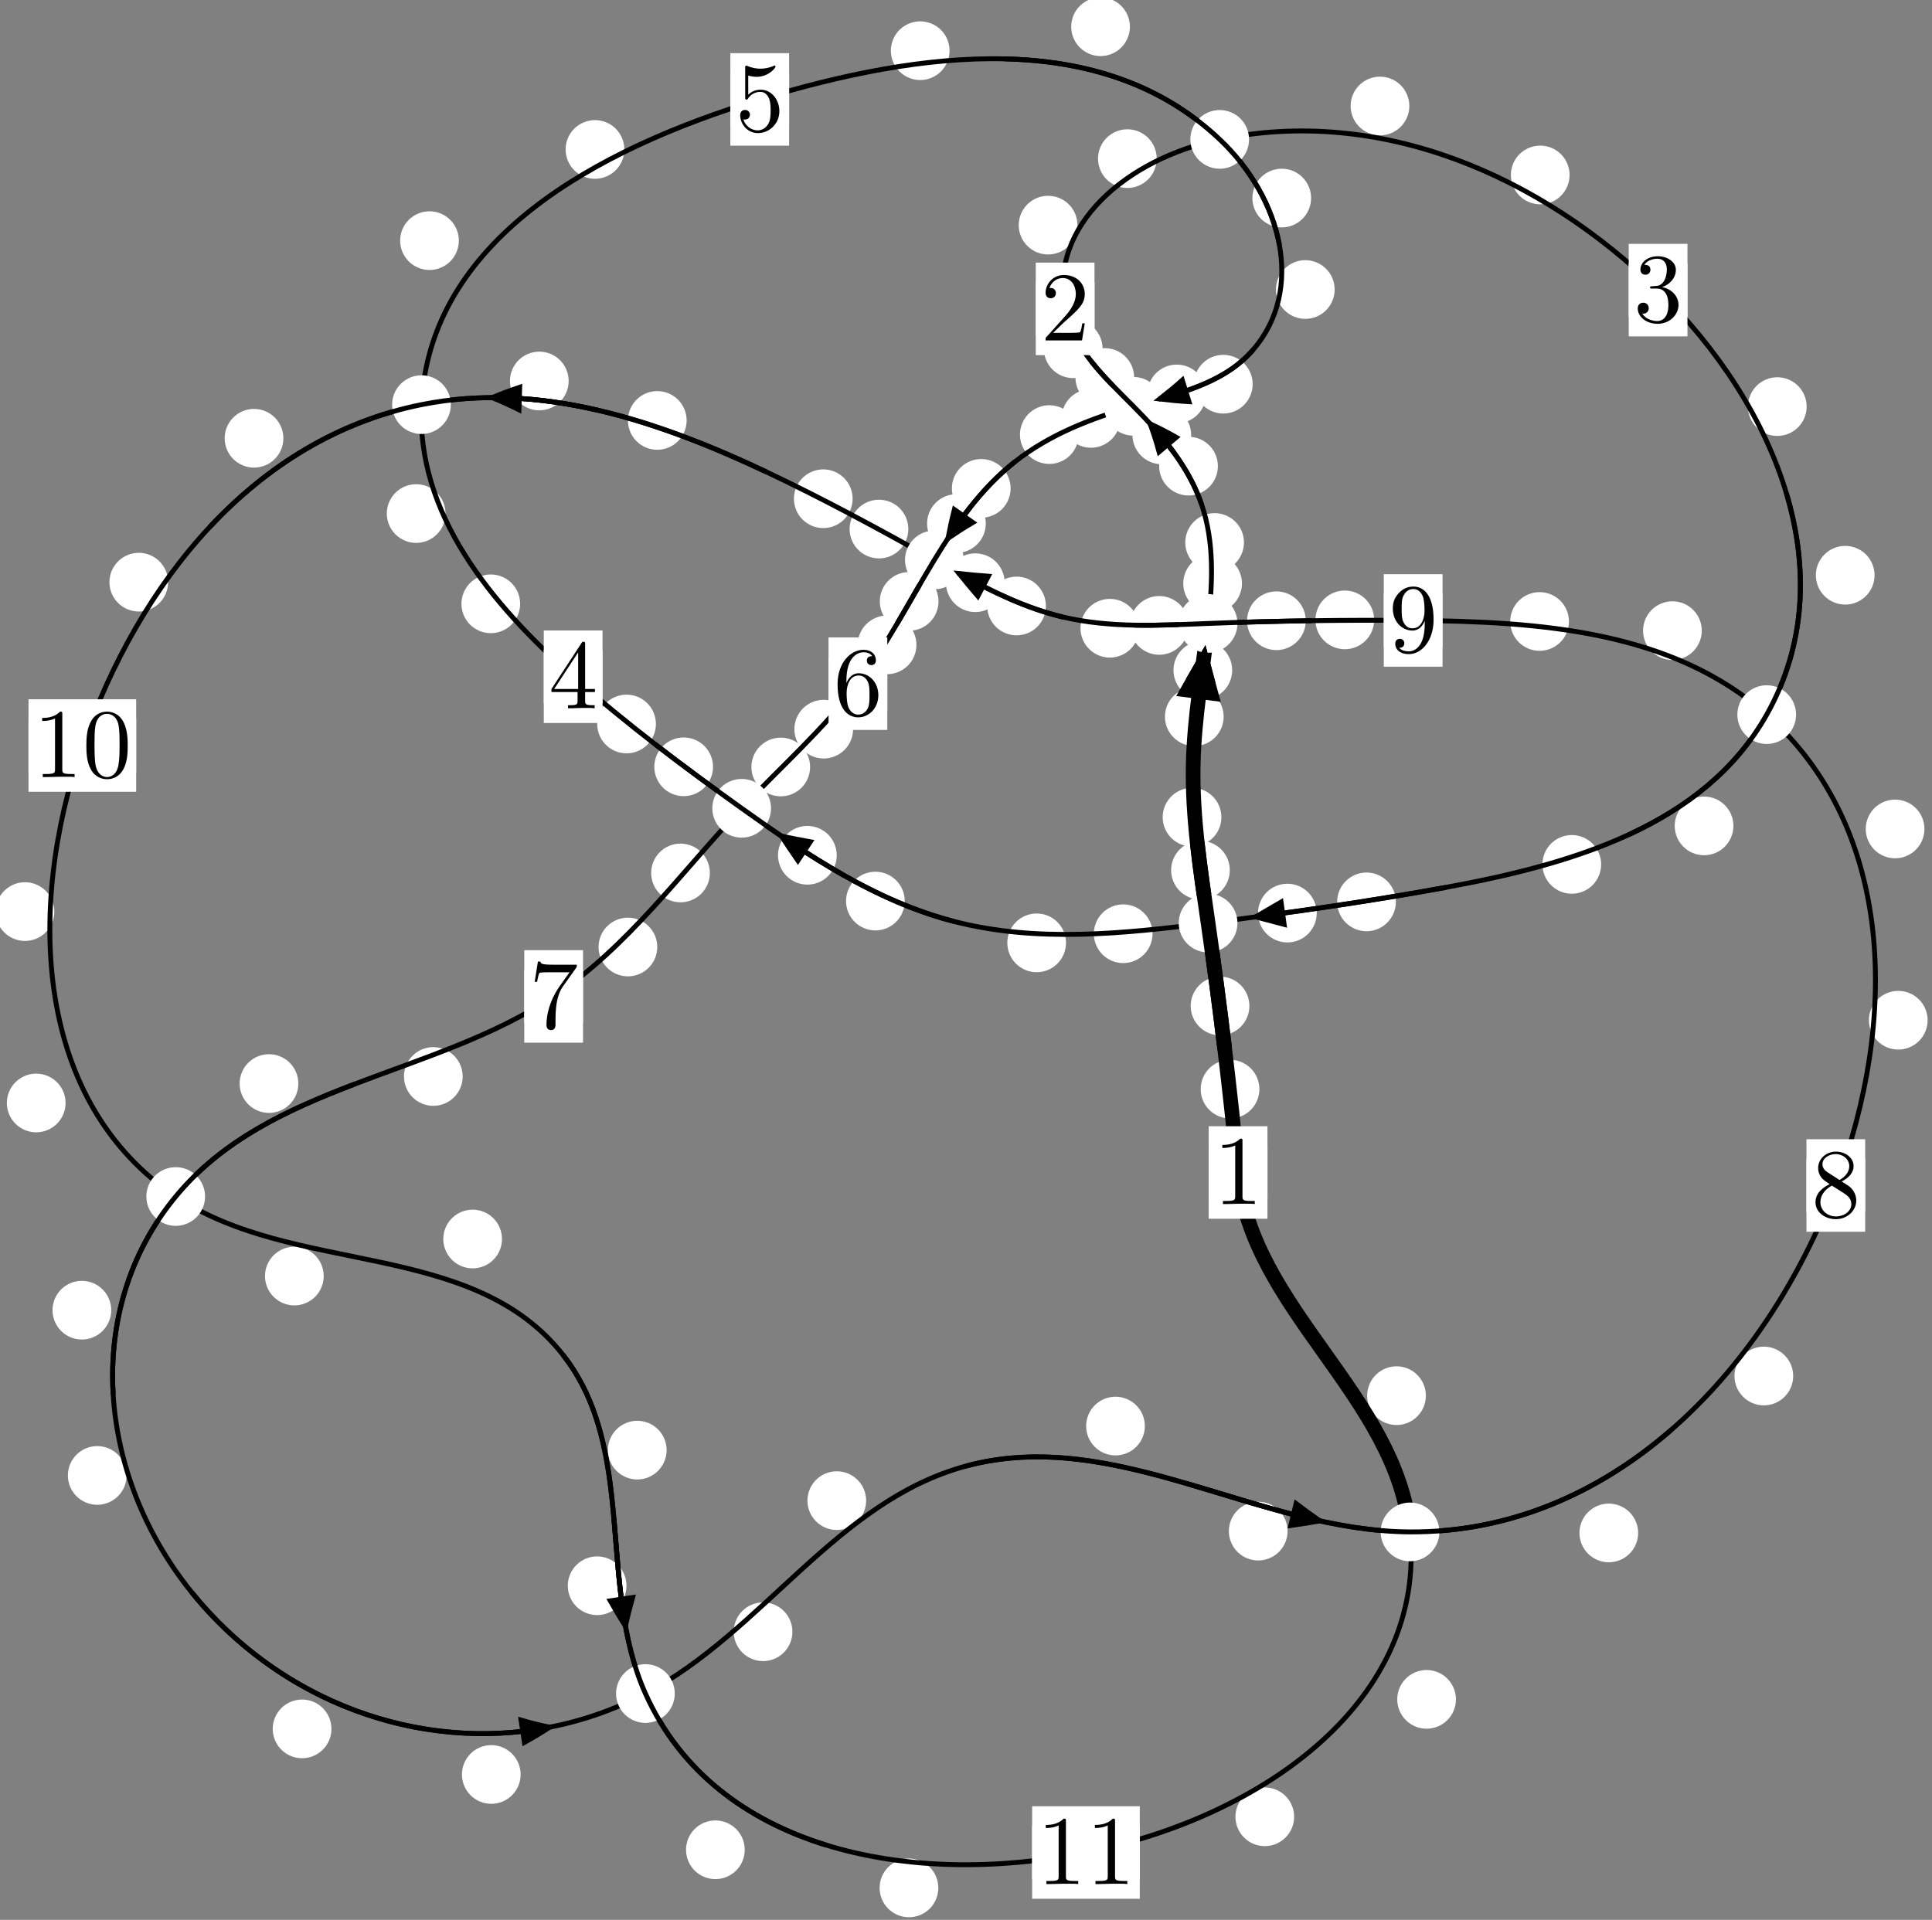 <?xml version="1.0"?>
<!-- Created by MetaPost 1.999 on 2021.07.06:0003 -->
<svg version="1.1" xmlns="http://www.w3.org/2000/svg" xmlns:xlink="http://www.w3.org/1999/xlink" width="196.704" height="195.51" viewBox="0 0 196.704 195.51">
<rect x="0" y="0" width="196.704" height="195.51" fill="#808080" stroke="none"/>
<!-- Original BoundingBox: -123.445511 -101.242813 73.258575 94.266739 -->
  <defs>
    <g transform="scale(0.01,0.01)" id="GLYPHcmr10_48">
      <path style="fill-rule: evenodd;" d="M460 -320C460 -400,455 -480,420 -554C374 -650,292 -666,250 -666C190 -666,117 -640,76 -547C44 -478,39 -400,39 -320C39 -245,43 -155,84 -79C127 2,200 22,249 22C303 22,379 1,423 -94C455 -163,460 -241,460 -320M249 -0C210 -0,151 -25,133 -121C122 -181,122 -273,122 -332C122 -396,122 -462,130 -516C149 -635,224 -644,249 -644C282 -644,348 -626,367 -527C377 -471,377 -395,377 -332C377 -257,377 -189,366 -125C351 -30,294 -0,249 -0"></path>
    </g>
    <g transform="scale(0.01,0.01)" id="GLYPHcmr10_49">
      <path style="fill-rule: evenodd;" d="M294 -640C294 -664,294 -666,271 -666C209 -602,121 -602,89 -602L89 -571C109 -571,168 -571,220 -597L220 -79C220 -43,217 -31,127 -31L95 -31L95 -0L257 -0L130 -3L217 -3L257 -3L297 -3L384 -3L419 -0L419 -31L387 -31C297 -31,294 -42,294 -79"></path>
    </g>
    <g transform="scale(0.01,0.01)" id="GLYPHcmr10_50">
      <path style="fill-rule: evenodd;" d="M127 -77L233 -180C389 -318,449 -372,449 -472C449 -586,359 -666,237 -666C124 -666,50 -574,50 -485C50 -429,100 -429,103 -429C120 -429,155 -441,155 -482C155 -508,137 -534,102 -534C94 -534,92 -534,89 -533C112 -598,166 -635,224 -635C315 -635,358 -554,358 -472C358 -392,308 -313,253 -251L61 -37C50 -26,50 -24,50 -0L421 -0L449 -174L424 -174C419 -144,412 -100,402 -85C395 -77,329 -77,307 -77"></path>
    </g>
    <g transform="scale(0.01,0.01)" id="GLYPHcmr10_51">
      <path style="fill-rule: evenodd;" d="M290 -352C372 -379,430 -449,430 -528C430 -610,342 -666,246 -666C145 -666,69 -606,69 -530C69 -497,91 -478,120 -478C151 -478,171 -500,171 -529C171 -579,124 -579,109 -579C140 -628,206 -641,242 -641C283 -641,338 -619,338 -529C338 -517,336 -459,310 -415C280 -367,246 -364,221 -363C213 -362,189 -360,182 -360C174 -359,167 -358,167 -348C167 -337,174 -337,191 -337L235 -337C317 -337,354 -269,354 -171C354 -35,285 -6,241 -6C198 -6,123 -23,88 -82C123 -77,154 -99,154 -137C154 -173,127 -193,98 -193C74 -193,42 -179,42 -135C42 -44,135 22,244 22C366 22,457 -69,457 -171C457 -253,394 -331,290 -352"></path>
    </g>
    <g transform="scale(0.01,0.01)" id="GLYPHcmr10_52">
      <path style="fill-rule: evenodd;" d="M294 -165L294 -78C294 -42,292 -31,218 -31L197 -31L197 -0L332 -0L238 -3L290 -3L332 -3L374 -3L427 -3L468 -0L468 -31L447 -31C373 -31,371 -42,371 -78L371 -165L471 -165L471 -196L371 -196L371 -651C371 -671,371 -677,355 -677C346 -677,343 -677,335 -665L28 -196L28 -165M300 -196L56 -196L300 -569"></path>
    </g>
    <g transform="scale(0.01,0.01)" id="GLYPHcmr10_53">
      <path style="fill-rule: evenodd;" d="M449 -201C449 -320,367 -420,259 -420C211 -420,168 -404,132 -369L132 -564C152 -558,185 -551,217 -551C340 -551,410 -642,410 -655C410 -661,407 -666,400 -666C399 -666,397 -666,392 -663C372 -654,323 -634,256 -634C216 -634,170 -641,123 -662C115 -665,113 -665,111 -665C101 -665,101 -657,101 -641L101 -345C101 -327,101 -319,115 -319C122 -319,124 -322,128 -328C139 -344,176 -398,257 -398C309 -398,334 -352,342 -334C358 -297,360 -258,360 -208C360 -173,360 -113,336 -71C312 -32,275 -6,229 -6C156 -6,99 -59,82 -118C85 -117,88 -116,99 -116C132 -116,149 -141,149 -165C149 -189,132 -214,99 -214C85 -214,50 -207,50 -161C50 -75,119 22,231 22C347 22,449 -74,449 -201"></path>
    </g>
    <g transform="scale(0.01,0.01)" id="GLYPHcmr10_54">
      <path style="fill-rule: evenodd;" d="M132 -328L132 -352C132 -605,256 -641,307 -641C331 -641,373 -635,395 -601C380 -601,340 -601,340 -556C340 -525,364 -510,386 -510C402 -510,432 -519,432 -558C432 -618,388 -666,305 -666C177 -666,42 -537,42 -316C42 -49,158 22,251 22C362 22,457 -72,457 -204C457 -331,368 -427,257 -427C189 -427,152 -376,132 -328M251 -6C188 -6,158 -66,152 -81C134 -128,134 -208,134 -226C134 -304,166 -404,256 -404C272 -404,318 -404,349 -342C367 -305,367 -254,367 -205C367 -157,367 -107,350 -71C320 -11,274 -6,251 -6"></path>
    </g>
    <g transform="scale(0.01,0.01)" id="GLYPHcmr10_55">
      <path style="fill-rule: evenodd;" d="M476 -609C485 -621,485 -623,485 -644L242 -644C120 -644,118 -657,114 -676L89 -676L56 -470L81 -470C84 -486,93 -549,106 -561C113 -567,191 -567,204 -567L411 -567C400 -551,321 -442,299 -409C209 -274,176 -135,176 -33C176 -23,176 22,222 22C268 22,268 -23,268 -33L268 -84C268 -139,271 -194,279 -248C283 -271,297 -357,341 -419"></path>
    </g>
    <g transform="scale(0.01,0.01)" id="GLYPHcmr10_56">
      <path style="fill-rule: evenodd;" d="M163 -457C117 -487,113 -521,113 -538C113 -599,178 -641,249 -641C322 -641,386 -589,386 -517C386 -460,347 -412,287 -377M309 -362C381 -399,430 -451,430 -517C430 -609,341 -666,250 -666C150 -666,69 -592,69 -499C69 -481,71 -436,113 -389C124 -377,161 -352,186 -335C128 -306,42 -250,42 -151C42 -45,144 22,249 22C362 22,457 -61,457 -168C457 -204,446 -249,408 -291C389 -312,373 -322,309 -362M209 -320L332 -242C360 -223,407 -193,407 -132C407 -58,332 -6,250 -6C164 -6,92 -68,92 -151C92 -209,124 -273,209 -320"></path>
    </g>
    <g transform="scale(0.01,0.01)" id="GLYPHcmr10_57">
      <path style="fill-rule: evenodd;" d="M367 -318L367 -286C367 -52,263 -6,205 -6C188 -6,134 -8,107 -42C151 -42,159 -71,159 -88C159 -119,135 -134,113 -134C97 -134,67 -125,67 -86C67 -19,121 22,206 22C335 22,457 -114,457 -329C457 -598,342 -666,253 -666C198 -666,149 -648,106 -603C65 -558,42 -516,42 -441C42 -316,130 -218,242 -218C303 -218,344 -260,367 -318M243 -241C227 -241,181 -241,150 -304C132 -341,132 -391,132 -440C132 -494,132 -541,153 -578C180 -628,218 -641,253 -641C299 -641,332 -607,349 -562C361 -530,365 -467,365 -421C365 -338,331 -241,243 -241"></path>
    </g>
  </defs>
  <path d="M128.224 110.912C128.224 110.119,127.909 109.359,127.348 108.798C126.788 108.238,126.028 107.923,125.235 107.923C124.442 107.923,123.682 108.238,123.122 108.798C122.561 109.359,122.246 110.119,122.246 110.912C122.246 111.704,122.561 112.464,123.122 113.025C123.682 113.585,124.442 113.9,125.235 113.9C126.028 113.9,126.788 113.585,127.348 113.025C127.909 112.464,128.224 111.704,128.224 110.912Z" style="fill: rgb(100%,100%,100%);stroke: none;"></path>
  <path d="M129.042 119.402C129.042 118.609,128.727 117.849,128.166 117.288C127.606 116.728,126.846 116.413,126.053 116.413C125.26 116.413,124.5 116.728,123.94 117.288C123.379 117.849,123.064 118.609,123.064 119.402C123.064 120.194,123.379 120.955,123.94 121.515C124.5 122.075,125.26 122.39,126.053 122.39C126.846 122.39,127.606 122.075,128.166 121.515C128.727 120.955,129.042 120.194,129.042 119.402Z" style="fill: rgb(100%,100%,100%);stroke: none;"></path>
  <path d="M125.212 88.615C125.212 87.823,124.897 87.063,124.337 86.502C123.776 85.942,123.016 85.627,122.224 85.627C121.431 85.627,120.671 85.942,120.11 86.502C119.55 87.063,119.235 87.823,119.235 88.615C119.235 89.408,119.55 90.168,120.11 90.729C120.671 91.289,121.431 91.604,122.224 91.604C123.016 91.604,123.776 91.289,124.337 90.729C124.897 90.168,125.212 89.408,125.212 88.615Z" style="fill: rgb(100%,100%,100%);stroke: none;"></path>
  <path d="M127.206 102.442C127.206 101.649,126.891 100.889,126.331 100.329C125.77 99.768,125.01 99.453,124.217 99.453C123.424 99.453,122.664 99.768,122.104 100.329C121.543 100.889,121.228 101.649,121.228 102.442C121.228 103.235,121.543 103.995,122.104 104.555C122.664 105.116,123.424 105.431,124.217 105.431C125.01 105.431,125.77 105.116,126.331 104.555C126.891 103.995,127.206 103.235,127.206 102.442Z" style="fill: rgb(100%,100%,100%);stroke: none;"></path>
  <path d="M124.584 72.984C124.584 72.191,124.269 71.431,123.708 70.871C123.148 70.31,122.388 69.995,121.595 69.995C120.802 69.995,120.042 70.31,119.482 70.871C118.921 71.431,118.606 72.191,118.606 72.984C118.606 73.777,118.921 74.537,119.482 75.097C120.042 75.658,120.802 75.973,121.595 75.973C122.388 75.973,123.148 75.658,123.708 75.097C124.269 74.537,124.584 73.777,124.584 72.984Z" style="fill: rgb(100%,100%,100%);stroke: none;"></path>
  <path d="M124.354 83.219C124.354 82.426,124.039 81.666,123.478 81.106C122.918 80.545,122.158 80.23,121.365 80.23C120.572 80.23,119.812 80.545,119.252 81.106C118.691 81.666,118.376 82.426,118.376 83.219C118.376 84.012,118.691 84.772,119.252 85.332C119.812 85.893,120.572 86.208,121.365 86.208C122.158 86.208,122.918 85.893,123.478 85.332C124.039 84.772,124.354 84.012,124.354 83.219Z" style="fill: rgb(100%,100%,100%);stroke: none;"></path>
  <path d="M126.448 59.417C126.448 58.624,126.133 57.864,125.572 57.304C125.012 56.743,124.251 56.428,123.459 56.428C122.666 56.428,121.906 56.743,121.345 57.304C120.785 57.864,120.47 58.624,120.47 59.417C120.47 60.21,120.785 60.97,121.345 61.53C121.906 62.091,122.666 62.406,123.459 62.406C124.251 62.406,125.012 62.091,125.572 61.53C126.133 60.97,126.448 60.21,126.448 59.417Z" style="fill: rgb(100%,100%,100%);stroke: none;"></path>
  <path d="M125.452 68.252C125.452 67.459,125.137 66.699,124.577 66.139C124.016 65.578,123.256 65.263,122.464 65.263C121.671 65.263,120.911 65.578,120.35 66.139C119.79 66.699,119.475 67.459,119.475 68.252C119.475 69.045,119.79 69.805,120.35 70.365C120.911 70.926,121.671 71.241,122.464 71.241C123.256 71.241,124.016 70.926,124.577 70.365C125.137 69.805,125.452 69.045,125.452 68.252Z" style="fill: rgb(100%,100%,100%);stroke: none;"></path>
  <path d="M123.997 47.469C123.997 46.676,123.682 45.916,123.121 45.355C122.561 44.795,121.801 44.48,121.008 44.48C120.215 44.48,119.455 44.795,118.895 45.355C118.334 45.916,118.019 46.676,118.019 47.469C118.019 48.261,118.334 49.022,118.895 49.582C119.455 50.143,120.215 50.457,121.008 50.457C121.801 50.457,122.561 50.143,123.121 49.582C123.682 49.022,123.997 48.261,123.997 47.469Z" style="fill: rgb(100%,100%,100%);stroke: none;"></path>
  <path d="M126.653 55.245C126.653 54.452,126.338 53.692,125.778 53.131C125.217 52.571,124.457 52.256,123.664 52.256C122.872 52.256,122.112 52.571,121.551 53.131C120.991 53.692,120.676 54.452,120.676 55.245C120.676 56.037,120.991 56.797,121.551 57.358C122.112 57.918,122.872 58.233,123.664 58.233C124.457 58.233,125.217 57.918,125.778 57.358C126.338 56.797,126.653 56.037,126.653 55.245Z" style="fill: rgb(100%,100%,100%);stroke: none;"></path>
  <path d="M115.472 38.442C115.472 37.649,115.157 36.889,114.597 36.329C114.036 35.768,113.276 35.453,112.483 35.453C111.691 35.453,110.93 35.768,110.37 36.329C109.81 36.889,109.495 37.649,109.495 38.442C109.495 39.235,109.81 39.995,110.37 40.555C110.93 41.116,111.691 41.431,112.483 41.431C113.276 41.431,114.036 41.116,114.597 40.555C115.157 39.995,115.472 39.235,115.472 38.442Z" style="fill: rgb(100%,100%,100%);stroke: none;"></path>
  <path d="M121.276 44.289C121.276 43.497,120.961 42.737,120.4 42.176C119.84 41.616,119.08 41.301,118.287 41.301C117.494 41.301,116.734 41.616,116.174 42.176C115.613 42.737,115.298 43.497,115.298 44.289C115.298 45.082,115.613 45.842,116.174 46.403C116.734 46.963,117.494 47.278,118.287 47.278C119.08 47.278,119.84 46.963,120.4 46.403C120.961 45.842,121.276 45.082,121.276 44.289Z" style="fill: rgb(100%,100%,100%);stroke: none;"></path>
  <path d="M109.698 22.926C109.698 22.134,109.383 21.373,108.823 20.813C108.262 20.252,107.502 19.938,106.709 19.938C105.917 19.938,105.156 20.252,104.596 20.813C104.035 21.373,103.72 22.134,103.72 22.926C103.72 23.719,104.035 24.479,104.596 25.04C105.156 25.6,105.917 25.915,106.709 25.915C107.502 25.915,108.262 25.6,108.823 25.04C109.383 24.479,109.698 23.719,109.698 22.926Z" style="fill: rgb(100%,100%,100%);stroke: none;"></path>
  <path d="M112.259 35.516C112.259 34.723,111.944 33.963,111.384 33.403C110.823 32.842,110.063 32.527,109.271 32.527C108.478 32.527,107.718 32.842,107.157 33.403C106.597 33.963,106.282 34.723,106.282 35.516C106.282 36.309,106.597 37.069,107.157 37.629C107.718 38.19,108.478 38.505,109.271 38.505C110.063 38.505,110.823 38.19,111.384 37.629C111.944 37.069,112.259 36.309,112.259 35.516Z" style="fill: rgb(100%,100%,100%);stroke: none;"></path>
  <path d="M143.49 10.794C143.49 10.001,143.175 9.241,142.614 8.68C142.054 8.12,141.294 7.805,140.501 7.805C139.708 7.805,138.948 8.12,138.388 8.68C137.827 9.241,137.512 10.001,137.512 10.794C137.512 11.586,137.827 12.347,138.388 12.907C138.948 13.468,139.708 13.783,140.501 13.783C141.294 13.783,142.054 13.468,142.614 12.907C143.175 12.347,143.49 11.586,143.49 10.794Z" style="fill: rgb(100%,100%,100%);stroke: none;"></path>
  <path d="M117.77 16.154C117.77 15.361,117.455 14.601,116.895 14.04C116.334 13.48,115.574 13.165,114.781 13.165C113.989 13.165,113.229 13.48,112.668 14.04C112.108 14.601,111.793 15.361,111.793 16.154C111.793 16.946,112.108 17.706,112.668 18.267C113.229 18.827,113.989 19.142,114.781 19.142C115.574 19.142,116.334 18.827,116.895 18.267C117.455 17.706,117.77 16.946,117.77 16.154Z" style="fill: rgb(100%,100%,100%);stroke: none;"></path>
  <path d="M183.943 41.406C183.943 40.614,183.628 39.853,183.067 39.293C182.507 38.733,181.747 38.418,180.954 38.418C180.161 38.418,179.401 38.733,178.841 39.293C178.28 39.853,177.965 40.614,177.965 41.406C177.965 42.199,178.28 42.959,178.841 43.52C179.401 44.08,180.161 44.395,180.954 44.395C181.747 44.395,182.507 44.08,183.067 43.52C183.628 42.959,183.943 42.199,183.943 41.406Z" style="fill: rgb(100%,100%,100%);stroke: none;"></path>
  <path d="M159.805 17.818C159.805 17.025,159.49 16.265,158.93 15.704C158.369 15.144,157.609 14.829,156.817 14.829C156.024 14.829,155.264 15.144,154.703 15.704C154.143 16.265,153.828 17.025,153.828 17.818C153.828 18.61,154.143 19.371,154.703 19.931C155.264 20.492,156.024 20.806,156.817 20.806C157.609 20.806,158.369 20.492,158.93 19.931C159.49 19.371,159.805 18.61,159.805 17.818Z" style="fill: rgb(100%,100%,100%);stroke: none;"></path>
  <path d="M176.485 84.104C176.485 83.312,176.17 82.552,175.61 81.991C175.049 81.431,174.289 81.116,173.496 81.116C172.704 81.116,171.943 81.431,171.383 81.991C170.823 82.552,170.508 83.312,170.508 84.104C170.508 84.897,170.823 85.657,171.383 86.218C171.943 86.778,172.704 87.093,173.496 87.093C174.289 87.093,175.049 86.778,175.61 86.218C176.17 85.657,176.485 84.897,176.485 84.104Z" style="fill: rgb(100%,100%,100%);stroke: none;"></path>
  <path d="M190.855 58.58C190.855 57.787,190.54 57.027,189.98 56.467C189.419 55.906,188.659 55.591,187.867 55.591C187.074 55.591,186.314 55.906,185.753 56.467C185.193 57.027,184.878 57.787,184.878 58.58C184.878 59.373,185.193 60.133,185.753 60.693C186.314 61.254,187.074 61.569,187.867 61.569C188.659 61.569,189.419 61.254,189.98 60.693C190.54 60.133,190.855 59.373,190.855 58.58Z" style="fill: rgb(100%,100%,100%);stroke: none;"></path>
  <path d="M142.119 91.843C142.119 91.05,141.804 90.29,141.243 89.73C140.683 89.169,139.923 88.854,139.13 88.854C138.337 88.854,137.577 89.169,137.017 89.73C136.456 90.29,136.141 91.05,136.141 91.843C136.141 92.636,136.456 93.396,137.017 93.956C137.577 94.517,138.337 94.832,139.13 94.832C139.923 94.832,140.683 94.517,141.243 93.956C141.804 93.396,142.119 92.636,142.119 91.843Z" style="fill: rgb(100%,100%,100%);stroke: none;"></path>
  <path d="M163.019 88.025C163.019 87.232,162.704 86.472,162.143 85.911C161.583 85.351,160.823 85.036,160.03 85.036C159.237 85.036,158.477 85.351,157.917 85.911C157.356 86.472,157.041 87.232,157.041 88.025C157.041 88.817,157.356 89.578,157.917 90.138C158.477 90.699,159.237 91.013,160.03 91.013C160.823 91.013,161.583 90.699,162.143 90.138C162.704 89.578,163.019 88.817,163.019 88.025Z" style="fill: rgb(100%,100%,100%);stroke: none;"></path>
  <path d="M117.346 95.087C117.346 94.294,117.031 93.534,116.47 92.974C115.91 92.413,115.149 92.098,114.357 92.098C113.564 92.098,112.804 92.413,112.243 92.974C111.683 93.534,111.368 94.294,111.368 95.087C111.368 95.88,111.683 96.64,112.243 97.2C112.804 97.761,113.564 98.076,114.357 98.076C115.149 98.076,115.91 97.761,116.47 97.2C117.031 96.64,117.346 95.88,117.346 95.087Z" style="fill: rgb(100%,100%,100%);stroke: none;"></path>
  <path d="M134.061 92.985C134.061 92.192,133.746 91.432,133.186 90.872C132.625 90.311,131.865 89.996,131.073 89.996C130.28 89.996,129.52 90.311,128.959 90.872C128.399 91.432,128.084 92.192,128.084 92.985C128.084 93.778,128.399 94.538,128.959 95.098C129.52 95.659,130.28 95.974,131.073 95.974C131.865 95.974,132.625 95.659,133.186 95.098C133.746 94.538,134.061 93.778,134.061 92.985Z" style="fill: rgb(100%,100%,100%);stroke: none;"></path>
  <path d="M92.115 91.761C92.115 90.968,91.8 90.208,91.239 89.648C90.679 89.087,89.919 88.772,89.126 88.772C88.333 88.772,87.573 89.087,87.013 89.648C86.452 90.208,86.137 90.968,86.137 91.761C86.137 92.554,86.452 93.314,87.013 93.874C87.573 94.435,88.333 94.75,89.126 94.75C89.919 94.75,90.679 94.435,91.239 93.874C91.8 93.314,92.115 92.554,92.115 91.761Z" style="fill: rgb(100%,100%,100%);stroke: none;"></path>
  <path d="M108.535 96.016C108.535 95.223,108.22 94.463,107.66 93.903C107.099 93.342,106.339 93.027,105.546 93.027C104.754 93.027,103.994 93.342,103.433 93.903C102.873 94.463,102.558 95.223,102.558 96.016C102.558 96.809,102.873 97.569,103.433 98.13C103.994 98.69,104.754 99.005,105.546 99.005C106.339 99.005,107.099 98.69,107.66 98.13C108.22 97.569,108.535 96.809,108.535 96.016Z" style="fill: rgb(100%,100%,100%);stroke: none;"></path>
  <path d="M72.595 78.089C72.595 77.296,72.28 76.536,71.72 75.975C71.159 75.415,70.399 75.1,69.606 75.1C68.814 75.1,68.054 75.415,67.493 75.975C66.933 76.536,66.618 77.296,66.618 78.089C66.618 78.881,66.933 79.642,67.493 80.202C68.054 80.762,68.814 81.077,69.606 81.077C70.399 81.077,71.159 80.762,71.72 80.202C72.28 79.642,72.595 78.881,72.595 78.089Z" style="fill: rgb(100%,100%,100%);stroke: none;"></path>
  <path d="M85.19 87.097C85.19 86.305,84.875 85.545,84.314 84.984C83.754 84.424,82.994 84.109,82.201 84.109C81.408 84.109,80.648 84.424,80.088 84.984C79.527 85.545,79.212 86.305,79.212 87.097C79.212 87.89,79.527 88.65,80.088 89.211C80.648 89.771,81.408 90.086,82.201 90.086C82.994 90.086,83.754 89.771,84.314 89.211C84.875 88.65,85.19 87.89,85.19 87.097Z" style="fill: rgb(100%,100%,100%);stroke: none;"></path>
  <path d="M52.957 61.49C52.957 60.697,52.642 59.937,52.082 59.376C51.521 58.816,50.761 58.501,49.968 58.501C49.176 58.501,48.416 58.816,47.855 59.376C47.295 59.937,46.98 60.697,46.98 61.49C46.98 62.283,47.295 63.043,47.855 63.603C48.416 64.164,49.176 64.479,49.968 64.479C50.761 64.479,51.521 64.164,52.082 63.603C52.642 63.043,52.957 62.283,52.957 61.49Z" style="fill: rgb(100%,100%,100%);stroke: none;"></path>
  <path d="M66.781 73.727C66.781 72.935,66.466 72.175,65.905 71.614C65.345 71.054,64.585 70.739,63.792 70.739C62.999 70.739,62.239 71.054,61.679 71.614C61.118 72.175,60.803 72.935,60.803 73.727C60.803 74.52,61.118 75.28,61.679 75.841C62.239 76.401,62.999 76.716,63.792 76.716C64.585 76.716,65.345 76.401,65.905 75.841C66.466 75.28,66.781 74.52,66.781 73.727Z" style="fill: rgb(100%,100%,100%);stroke: none;"></path>
  <path d="M46.717 24.505C46.717 23.712,46.402 22.952,45.842 22.391C45.281 21.831,44.521 21.516,43.729 21.516C42.936 21.516,42.176 21.831,41.615 22.391C41.055 22.952,40.74 23.712,40.74 24.505C40.74 25.297,41.055 26.057,41.615 26.618C42.176 27.178,42.936 27.493,43.729 27.493C44.521 27.493,45.281 27.178,45.842 26.618C46.402 26.057,46.717 25.297,46.717 24.505Z" style="fill: rgb(100%,100%,100%);stroke: none;"></path>
  <path d="M45.359 52.298C45.359 51.505,45.044 50.745,44.484 50.185C43.923 49.624,43.163 49.309,42.371 49.309C41.578 49.309,40.818 49.624,40.257 50.185C39.697 50.745,39.382 51.505,39.382 52.298C39.382 53.091,39.697 53.851,40.257 54.411C40.818 54.972,41.578 55.287,42.371 55.287C43.163 55.287,43.923 54.972,44.484 54.411C45.044 53.851,45.359 53.091,45.359 52.298Z" style="fill: rgb(100%,100%,100%);stroke: none;"></path>
  <path d="M96.679 5.163C96.679 4.37,96.364 3.61,95.803 3.049C95.243 2.489,94.483 2.174,93.69 2.174C92.897 2.174,92.137 2.489,91.577 3.049C91.016 3.61,90.701 4.37,90.701 5.163C90.701 5.955,91.016 6.715,91.577 7.276C92.137 7.836,92.897 8.151,93.69 8.151C94.483 8.151,95.243 7.836,95.803 7.276C96.364 6.715,96.679 5.955,96.679 5.163Z" style="fill: rgb(100%,100%,100%);stroke: none;"></path>
  <path d="M63.565 15.219C63.565 14.426,63.25 13.666,62.689 13.105C62.129 12.545,61.369 12.23,60.576 12.23C59.783 12.23,59.023 12.545,58.463 13.105C57.902 13.666,57.587 14.426,57.587 15.219C57.587 16.011,57.902 16.772,58.463 17.332C59.023 17.892,59.783 18.207,60.576 18.207C61.369 18.207,62.129 17.892,62.689 17.332C63.25 16.772,63.565 16.011,63.565 15.219Z" style="fill: rgb(100%,100%,100%);stroke: none;"></path>
  <path d="M133.487 20.169C133.487 19.377,133.172 18.616,132.612 18.056C132.051 17.495,131.291 17.181,130.498 17.181C129.706 17.181,128.946 17.495,128.385 18.056C127.825 18.616,127.51 19.377,127.51 20.169C127.51 20.962,127.825 21.722,128.385 22.283C128.946 22.843,129.706 23.158,130.498 23.158C131.291 23.158,132.051 22.843,132.612 22.283C133.172 21.722,133.487 20.962,133.487 20.169Z" style="fill: rgb(100%,100%,100%);stroke: none;"></path>
  <path d="M115.04 2.722C115.04 1.929,114.725 1.169,114.165 0.609C113.605 0.048,112.844 -0.267,112.052 -0.267C111.259 -0.267,110.499 0.048,109.938 0.609C109.378 1.169,109.063 1.929,109.063 2.722C109.063 3.515,109.378 4.275,109.938 4.835C110.499 5.396,111.259 5.711,112.052 5.711C112.844 5.711,113.605 5.396,114.165 4.835C114.725 4.275,115.04 3.515,115.04 2.722Z" style="fill: rgb(100%,100%,100%);stroke: none;"></path>
  <path d="M127.538 39.124C127.538 38.331,127.223 37.571,126.662 37.01C126.102 36.45,125.342 36.135,124.549 36.135C123.756 36.135,122.996 36.45,122.436 37.01C121.875 37.571,121.56 38.331,121.56 39.124C121.56 39.916,121.875 40.677,122.436 41.237C122.996 41.798,123.756 42.113,124.549 42.113C125.342 42.113,126.102 41.798,126.662 41.237C127.223 40.677,127.538 39.916,127.538 39.124Z" style="fill: rgb(100%,100%,100%);stroke: none;"></path>
  <path d="M135.887 29.484C135.887 28.691,135.572 27.931,135.011 27.37C134.451 26.81,133.691 26.495,132.898 26.495C132.105 26.495,131.345 26.81,130.785 27.37C130.224 27.931,129.909 28.691,129.909 29.484C129.909 30.276,130.224 31.036,130.785 31.597C131.345 32.157,132.105 32.472,132.898 32.472C133.691 32.472,134.451 32.157,135.011 31.597C135.572 31.036,135.887 30.276,135.887 29.484Z" style="fill: rgb(100%,100%,100%);stroke: none;"></path>
  <path d="M114.063 42.607C114.063 41.815,113.748 41.054,113.188 40.494C112.627 39.933,111.867 39.619,111.075 39.619C110.282 39.619,109.522 39.933,108.961 40.494C108.401 41.054,108.086 41.815,108.086 42.607C108.086 43.4,108.401 44.16,108.961 44.721C109.522 45.281,110.282 45.596,111.075 45.596C111.867 45.596,112.627 45.281,113.188 44.721C113.748 44.16,114.063 43.4,114.063 42.607Z" style="fill: rgb(100%,100%,100%);stroke: none;"></path>
  <path d="M122.797 40.117C122.797 39.324,122.482 38.564,121.922 38.003C121.361 37.443,120.601 37.128,119.809 37.128C119.016 37.128,118.256 37.443,117.695 38.003C117.135 38.564,116.82 39.324,116.82 40.117C116.82 40.909,117.135 41.669,117.695 42.23C118.256 42.79,119.016 43.105,119.809 43.105C120.601 43.105,121.361 42.79,121.922 42.23C122.482 41.669,122.797 40.909,122.797 40.117Z" style="fill: rgb(100%,100%,100%);stroke: none;"></path>
  <path d="M102.893 49.734C102.893 48.941,102.578 48.181,102.018 47.621C101.457 47.06,100.697 46.745,99.904 46.745C99.112 46.745,98.351 47.06,97.791 47.621C97.23 48.181,96.916 48.941,96.916 49.734C96.916 50.527,97.23 51.287,97.791 51.847C98.351 52.408,99.112 52.723,99.904 52.723C100.697 52.723,101.457 52.408,102.018 51.847C102.578 51.287,102.893 50.527,102.893 49.734Z" style="fill: rgb(100%,100%,100%);stroke: none;"></path>
  <path d="M109.824 44.257C109.824 43.464,109.509 42.704,108.948 42.143C108.388 41.583,107.628 41.268,106.835 41.268C106.042 41.268,105.282 41.583,104.722 42.143C104.161 42.704,103.846 43.464,103.846 44.257C103.846 45.049,104.161 45.809,104.722 46.37C105.282 46.93,106.042 47.245,106.835 47.245C107.628 47.245,108.388 46.93,108.948 46.37C109.509 45.809,109.824 45.049,109.824 44.257Z" style="fill: rgb(100%,100%,100%);stroke: none;"></path>
  <path d="M95.553 61.242C95.553 60.449,95.238 59.689,94.678 59.128C94.117 58.568,93.357 58.253,92.565 58.253C91.772 58.253,91.012 58.568,90.451 59.128C89.891 59.689,89.576 60.449,89.576 61.242C89.576 62.034,89.891 62.794,90.451 63.355C91.012 63.915,91.772 64.23,92.565 64.23C93.357 64.23,94.117 63.915,94.678 63.355C95.238 62.794,95.553 62.034,95.553 61.242Z" style="fill: rgb(100%,100%,100%);stroke: none;"></path>
  <path d="M100.368 53.315C100.368 52.523,100.053 51.762,99.492 51.202C98.932 50.641,98.172 50.326,97.379 50.326C96.586 50.326,95.826 50.641,95.266 51.202C94.705 51.762,94.39 52.523,94.39 53.315C94.39 54.108,94.705 54.868,95.266 55.429C95.826 55.989,96.586 56.304,97.379 56.304C98.172 56.304,98.932 55.989,99.492 55.429C100.053 54.868,100.368 54.108,100.368 53.315Z" style="fill: rgb(100%,100%,100%);stroke: none;"></path>
  <path d="M86.855 74.254C86.855 73.461,86.54 72.701,85.98 72.141C85.419 71.58,84.659 71.265,83.867 71.265C83.074 71.265,82.314 71.58,81.753 72.141C81.193 72.701,80.878 73.461,80.878 74.254C80.878 75.047,81.193 75.807,81.753 76.367C82.314 76.928,83.074 77.243,83.867 77.243C84.659 77.243,85.419 76.928,85.98 76.367C86.54 75.807,86.855 75.047,86.855 74.254Z" style="fill: rgb(100%,100%,100%);stroke: none;"></path>
  <path d="M93.306 65.669C93.306 64.876,92.991 64.116,92.431 63.556C91.87 62.995,91.11 62.68,90.317 62.68C89.525 62.68,88.765 62.995,88.204 63.556C87.644 64.116,87.329 64.876,87.329 65.669C87.329 66.462,87.644 67.222,88.204 67.782C88.765 68.343,89.525 68.658,90.317 68.658C91.11 68.658,91.87 68.343,92.431 67.782C92.991 67.222,93.306 66.462,93.306 65.669Z" style="fill: rgb(100%,100%,100%);stroke: none;"></path>
  <path d="M72.273 88.898C72.273 88.105,71.959 87.345,71.398 86.785C70.838 86.224,70.077 85.909,69.285 85.909C68.492 85.909,67.732 86.224,67.171 86.785C66.611 87.345,66.296 88.105,66.296 88.898C66.296 89.691,66.611 90.451,67.171 91.011C67.732 91.572,68.492 91.887,69.285 91.887C70.077 91.887,70.838 91.572,71.398 91.011C71.959 90.451,72.273 89.691,72.273 88.898Z" style="fill: rgb(100%,100%,100%);stroke: none;"></path>
  <path d="M82.48 78.106C82.48 77.313,82.165 76.553,81.605 75.993C81.044 75.432,80.284 75.117,79.492 75.117C78.699 75.117,77.939 75.432,77.378 75.993C76.818 76.553,76.503 77.313,76.503 78.106C76.503 78.899,76.818 79.659,77.378 80.219C77.939 80.78,78.699 81.095,79.492 81.095C80.284 81.095,81.044 80.78,81.605 80.219C82.165 79.659,82.48 78.899,82.48 78.106Z" style="fill: rgb(100%,100%,100%);stroke: none;"></path>
  <path d="M47.107 109.624C47.107 108.831,46.792 108.071,46.231 107.511C45.671 106.95,44.911 106.635,44.118 106.635C43.325 106.635,42.565 106.95,42.005 107.511C41.444 108.071,41.129 108.831,41.129 109.624C41.129 110.417,41.444 111.177,42.005 111.737C42.565 112.298,43.325 112.613,44.118 112.613C44.911 112.613,45.671 112.298,46.231 111.737C46.792 111.177,47.107 110.417,47.107 109.624Z" style="fill: rgb(100%,100%,100%);stroke: none;"></path>
  <path d="M66.919 96.438C66.919 95.646,66.604 94.886,66.043 94.325C65.483 93.765,64.723 93.45,63.93 93.45C63.137 93.45,62.377 93.765,61.817 94.325C61.256 94.886,60.941 95.646,60.941 96.438C60.941 97.231,61.256 97.991,61.817 98.552C62.377 99.112,63.137 99.427,63.93 99.427C64.723 99.427,65.483 99.112,66.043 98.552C66.604 97.991,66.919 97.231,66.919 96.438Z" style="fill: rgb(100%,100%,100%);stroke: none;"></path>
  <path d="M11.323 133.423C11.323 132.63,11.008 131.87,10.448 131.309C9.887 130.749,9.127 130.434,8.334 130.434C7.542 130.434,6.782 130.749,6.221 131.309C5.661 131.87,5.346 132.63,5.346 133.423C5.346 134.215,5.661 134.975,6.221 135.536C6.782 136.096,7.542 136.411,8.334 136.411C9.127 136.411,9.887 136.096,10.448 135.536C11.008 134.975,11.323 134.215,11.323 133.423Z" style="fill: rgb(100%,100%,100%);stroke: none;"></path>
  <path d="M30.375 110.344C30.375 109.552,30.06 108.791,29.5 108.231C28.939 107.67,28.179 107.356,27.386 107.356C26.594 107.356,25.833 107.67,25.273 108.231C24.712 108.791,24.398 109.552,24.398 110.344C24.398 111.137,24.712 111.897,25.273 112.458C25.833 113.018,26.594 113.333,27.386 113.333C28.179 113.333,28.939 113.018,29.5 112.458C30.06 111.897,30.375 111.137,30.375 110.344Z" style="fill: rgb(100%,100%,100%);stroke: none;"></path>
  <path d="M33.745 176.062C33.745 175.269,33.43 174.509,32.87 173.949C32.309 173.388,31.549 173.073,30.756 173.073C29.964 173.073,29.203 173.388,28.643 173.949C28.082 174.509,27.767 175.269,27.767 176.062C27.767 176.855,28.082 177.615,28.643 178.175C29.203 178.736,29.964 179.051,30.756 179.051C31.549 179.051,32.309 178.736,32.87 178.175C33.43 177.615,33.745 176.855,33.745 176.062Z" style="fill: rgb(100%,100%,100%);stroke: none;"></path>
  <path d="M12.888 150.252C12.888 149.459,12.573 148.699,12.013 148.139C11.452 147.578,10.692 147.263,9.899 147.263C9.107 147.263,8.347 147.578,7.786 148.139C7.226 148.699,6.911 149.459,6.911 150.252C6.911 151.045,7.226 151.805,7.786 152.365C8.347 152.926,9.107 153.241,9.899 153.241C10.692 153.241,11.452 152.926,12.013 152.365C12.573 151.805,12.888 151.045,12.888 150.252Z" style="fill: rgb(100%,100%,100%);stroke: none;"></path>
  <path d="M80.679 166.17C80.679 165.378,80.364 164.618,79.803 164.057C79.243 163.497,78.483 163.182,77.69 163.182C76.897 163.182,76.137 163.497,75.577 164.057C75.016 164.618,74.701 165.378,74.701 166.17C74.701 166.963,75.016 167.723,75.577 168.284C76.137 168.844,76.897 169.159,77.69 169.159C78.483 169.159,79.243 168.844,79.803 168.284C80.364 167.723,80.679 166.963,80.679 166.17Z" style="fill: rgb(100%,100%,100%);stroke: none;"></path>
  <path d="M53.007 180.704C53.007 179.911,52.692 179.151,52.132 178.591C51.571 178.03,50.811 177.715,50.018 177.715C49.226 177.715,48.465 178.03,47.905 178.591C47.345 179.151,47.03 179.911,47.03 180.704C47.03 181.497,47.345 182.257,47.905 182.817C48.465 183.378,49.226 183.693,50.018 183.693C50.811 183.693,51.571 183.378,52.132 182.817C52.692 182.257,53.007 181.497,53.007 180.704Z" style="fill: rgb(100%,100%,100%);stroke: none;"></path>
  <path d="M116.562 145.224C116.562 144.431,116.247 143.671,115.686 143.11C115.126 142.55,114.366 142.235,113.573 142.235C112.78 142.235,112.02 142.55,111.46 143.11C110.899 143.671,110.584 144.431,110.584 145.224C110.584 146.016,110.899 146.776,111.46 147.337C112.02 147.897,112.78 148.212,113.573 148.212C114.366 148.212,115.126 147.897,115.686 147.337C116.247 146.776,116.562 146.016,116.562 145.224Z" style="fill: rgb(100%,100%,100%);stroke: none;"></path>
  <path d="M88.186 152.817C88.186 152.024,87.871 151.264,87.31 150.704C86.75 150.143,85.99 149.828,85.197 149.828C84.404 149.828,83.644 150.143,83.084 150.704C82.523 151.264,82.208 152.024,82.208 152.817C82.208 153.61,82.523 154.37,83.084 154.93C83.644 155.491,84.404 155.806,85.197 155.806C85.99 155.806,86.75 155.491,87.31 154.93C87.871 154.37,88.186 153.61,88.186 152.817Z" style="fill: rgb(100%,100%,100%);stroke: none;"></path>
  <path d="M166.786 156.108C166.786 155.315,166.471 154.555,165.91 153.994C165.35 153.434,164.59 153.119,163.797 153.119C163.004 153.119,162.244 153.434,161.684 153.994C161.123 154.555,160.808 155.315,160.808 156.108C160.808 156.9,161.123 157.66,161.684 158.221C162.244 158.781,163.004 159.096,163.797 159.096C164.59 159.096,165.35 158.781,165.91 158.221C166.471 157.66,166.786 156.9,166.786 156.108Z" style="fill: rgb(100%,100%,100%);stroke: none;"></path>
  <path d="M131.092 155.921C131.092 155.129,130.777 154.368,130.216 153.808C129.656 153.248,128.896 152.933,128.103 152.933C127.31 152.933,126.55 153.248,125.99 153.808C125.429 154.368,125.114 155.129,125.114 155.921C125.114 156.714,125.429 157.474,125.99 158.035C126.55 158.595,127.31 158.91,128.103 158.91C128.896 158.91,129.656 158.595,130.216 158.035C130.777 157.474,131.092 156.714,131.092 155.921Z" style="fill: rgb(100%,100%,100%);stroke: none;"></path>
  <path d="M196.259 103.894C196.259 103.102,195.944 102.342,195.383 101.781C194.823 101.221,194.063 100.906,193.27 100.906C192.477 100.906,191.717 101.221,191.157 101.781C190.596 102.342,190.281 103.102,190.281 103.894C190.281 104.687,190.596 105.447,191.157 106.008C191.717 106.568,192.477 106.883,193.27 106.883C194.063 106.883,194.823 106.568,195.383 106.008C195.944 105.447,196.259 104.687,196.259 103.894Z" style="fill: rgb(100%,100%,100%);stroke: none;"></path>
  <path d="M182.571 140.127C182.571 139.334,182.256 138.574,181.695 138.014C181.135 137.453,180.375 137.138,179.582 137.138C178.789 137.138,178.029 137.453,177.469 138.014C176.908 138.574,176.593 139.334,176.593 140.127C176.593 140.92,176.908 141.68,177.469 142.24C178.029 142.801,178.789 143.116,179.582 143.116C180.375 143.116,181.135 142.801,181.695 142.24C182.256 141.68,182.571 140.92,182.571 140.127Z" style="fill: rgb(100%,100%,100%);stroke: none;"></path>
  <path d="M173.264 64.221C173.264 63.428,172.949 62.668,172.389 62.108C171.828 61.547,171.068 61.232,170.275 61.232C169.483 61.232,168.722 61.547,168.162 62.108C167.602 62.668,167.287 63.428,167.287 64.221C167.287 65.014,167.602 65.774,168.162 66.334C168.722 66.895,169.483 67.21,170.275 67.21C171.068 67.21,171.828 66.895,172.389 66.334C172.949 65.774,173.264 65.014,173.264 64.221Z" style="fill: rgb(100%,100%,100%);stroke: none;"></path>
  <path d="M195.934 84.415C195.934 83.623,195.619 82.862,195.059 82.302C194.498 81.742,193.738 81.427,192.946 81.427C192.153 81.427,191.393 81.742,190.832 82.302C190.272 82.862,189.957 83.623,189.957 84.415C189.957 85.208,190.272 85.968,190.832 86.529C191.393 87.089,192.153 87.404,192.946 87.404C193.738 87.404,194.498 87.089,195.059 86.529C195.619 85.968,195.934 85.208,195.934 84.415Z" style="fill: rgb(100%,100%,100%);stroke: none;"></path>
  <path d="M139.907 63.126C139.907 62.334,139.592 61.573,139.031 61.013C138.471 60.452,137.71 60.137,136.918 60.137C136.125 60.137,135.365 60.452,134.804 61.013C134.244 61.573,133.929 62.334,133.929 63.126C133.929 63.919,134.244 64.679,134.804 65.24C135.365 65.8,136.125 66.115,136.918 66.115C137.71 66.115,138.471 65.8,139.031 65.24C139.592 64.679,139.907 63.919,139.907 63.126Z" style="fill: rgb(100%,100%,100%);stroke: none;"></path>
  <path d="M159.738 63.288C159.738 62.496,159.423 61.735,158.863 61.175C158.302 60.615,157.542 60.3,156.749 60.3C155.957 60.3,155.196 60.615,154.636 61.175C154.076 61.735,153.761 62.496,153.761 63.288C153.761 64.081,154.076 64.841,154.636 65.402C155.196 65.962,155.957 66.277,156.749 66.277C157.542 66.277,158.302 65.962,158.863 65.402C159.423 64.841,159.738 64.081,159.738 63.288Z" style="fill: rgb(100%,100%,100%);stroke: none;"></path>
  <path d="M121.014 63.688C121.014 62.895,120.699 62.135,120.138 61.574C119.578 61.014,118.818 60.699,118.025 60.699C117.232 60.699,116.472 61.014,115.912 61.574C115.351 62.135,115.036 62.895,115.036 63.688C115.036 64.48,115.351 65.241,115.912 65.801C116.472 66.362,117.232 66.677,118.025 66.677C118.818 66.677,119.578 66.362,120.138 65.801C120.699 65.241,121.014 64.48,121.014 63.688Z" style="fill: rgb(100%,100%,100%);stroke: none;"></path>
  <path d="M132.945 63.214C132.945 62.421,132.63 61.661,132.069 61.101C131.509 60.54,130.749 60.225,129.956 60.225C129.163 60.225,128.403 60.54,127.843 61.101C127.282 61.661,126.967 62.421,126.967 63.214C126.967 64.007,127.282 64.767,127.843 65.327C128.403 65.888,129.163 66.203,129.956 66.203C130.749 66.203,131.509 65.888,132.069 65.327C132.63 64.767,132.945 64.007,132.945 63.214Z" style="fill: rgb(100%,100%,100%);stroke: none;"></path>
  <path d="M106.488 61.71C106.488 60.917,106.173 60.157,105.613 59.597C105.052 59.036,104.292 58.721,103.499 58.721C102.706 58.721,101.946 59.036,101.386 59.597C100.825 60.157,100.51 60.917,100.51 61.71C100.51 62.503,100.825 63.263,101.386 63.824C101.946 64.384,102.706 64.699,103.499 64.699C104.292 64.699,105.052 64.384,105.613 63.824C106.173 63.263,106.488 62.503,106.488 61.71Z" style="fill: rgb(100%,100%,100%);stroke: none;"></path>
  <path d="M115.986 63.976C115.986 63.183,115.671 62.423,115.111 61.863C114.55 61.302,113.79 60.987,112.998 60.987C112.205 60.987,111.445 61.302,110.884 61.863C110.324 62.423,110.009 63.183,110.009 63.976C110.009 64.769,110.324 65.529,110.884 66.089C111.445 66.65,112.205 66.965,112.998 66.965C113.79 66.965,114.55 66.65,115.111 66.089C115.671 65.529,115.986 64.769,115.986 63.976Z" style="fill: rgb(100%,100%,100%);stroke: none;"></path>
  <path d="M92.48 53.877C92.48 53.085,92.165 52.324,91.604 51.764C91.044 51.203,90.284 50.889,89.491 50.889C88.698 50.889,87.938 51.203,87.378 51.764C86.817 52.324,86.502 53.085,86.502 53.877C86.502 54.67,86.817 55.43,87.378 55.991C87.938 56.551,88.698 56.866,89.491 56.866C90.284 56.866,91.044 56.551,91.604 55.991C92.165 55.43,92.48 54.67,92.48 53.877Z" style="fill: rgb(100%,100%,100%);stroke: none;"></path>
  <path d="M102.288 59.341C102.288 58.548,101.973 57.788,101.413 57.227C100.852 56.667,100.092 56.352,99.299 56.352C98.507 56.352,97.746 56.667,97.186 57.227C96.625 57.788,96.31 58.548,96.31 59.341C96.31 60.133,96.625 60.893,97.186 61.454C97.746 62.014,98.507 62.329,99.299 62.329C100.092 62.329,100.852 62.014,101.413 61.454C101.973 60.893,102.288 60.133,102.288 59.341Z" style="fill: rgb(100%,100%,100%);stroke: none;"></path>
  <path d="M69.909 42.815C69.909 42.022,69.594 41.262,69.033 40.701C68.473 40.141,67.713 39.826,66.92 39.826C66.127 39.826,65.367 40.141,64.807 40.701C64.246 41.262,63.931 42.022,63.931 42.815C63.931 43.607,64.246 44.368,64.807 44.928C65.367 45.489,66.127 45.803,66.92 45.803C67.713 45.803,68.473 45.489,69.033 44.928C69.594 44.368,69.909 43.607,69.909 42.815Z" style="fill: rgb(100%,100%,100%);stroke: none;"></path>
  <path d="M86.809 50.789C86.809 49.996,86.494 49.236,85.933 48.676C85.373 48.115,84.612 47.8,83.82 47.8C83.027 47.8,82.267 48.115,81.706 48.676C81.146 49.236,80.831 49.996,80.831 50.789C80.831 51.582,81.146 52.342,81.706 52.902C82.267 53.463,83.027 53.778,83.82 53.778C84.612 53.778,85.373 53.463,85.933 52.902C86.494 52.342,86.809 51.582,86.809 50.789Z" style="fill: rgb(100%,100%,100%);stroke: none;"></path>
  <path d="M28.852 44.631C28.852 43.838,28.537 43.078,27.976 42.518C27.416 41.957,26.656 41.642,25.863 41.642C25.07 41.642,24.31 41.957,23.75 42.518C23.189 43.078,22.874 43.838,22.874 44.631C22.874 45.424,23.189 46.184,23.75 46.744C24.31 47.305,25.07 47.62,25.863 47.62C26.656 47.62,27.416 47.305,27.976 46.744C28.537 46.184,28.852 45.424,28.852 44.631Z" style="fill: rgb(100%,100%,100%);stroke: none;"></path>
  <path d="M57.897 38.798C57.897 38.005,57.582 37.245,57.022 36.684C56.461 36.124,55.701 35.809,54.908 35.809C54.116 35.809,53.355 36.124,52.795 36.684C52.235 37.245,51.92 38.005,51.92 38.798C51.92 39.59,52.235 40.35,52.795 40.911C53.355 41.471,54.116 41.786,54.908 41.786C55.701 41.786,56.461 41.471,57.022 40.911C57.582 40.35,57.897 39.59,57.897 38.798Z" style="fill: rgb(100%,100%,100%);stroke: none;"></path>
  <path d="M5.532 92.832C5.532 92.039,5.217 91.279,4.657 90.719C4.096 90.158,3.336 89.843,2.543 89.843C1.751 89.843,0.99 90.158,0.43 90.719C-0.131 91.279,-0.446 92.039,-0.446 92.832C-0.446 93.625,-0.131 94.385,0.43 94.945C0.99 95.506,1.751 95.821,2.543 95.821C3.336 95.821,4.096 95.506,4.657 94.945C5.217 94.385,5.532 93.625,5.532 92.832Z" style="fill: rgb(100%,100%,100%);stroke: none;"></path>
  <path d="M17.118 59.285C17.118 58.492,16.803 57.732,16.243 57.172C15.683 56.611,14.922 56.296,14.13 56.296C13.337 56.296,12.577 56.611,12.016 57.172C11.456 57.732,11.141 58.492,11.141 59.285C11.141 60.078,11.456 60.838,12.016 61.398C12.577 61.959,13.337 62.274,14.13 62.274C14.922 62.274,15.683 61.959,16.243 61.398C16.803 60.838,17.118 60.078,17.118 59.285Z" style="fill: rgb(100%,100%,100%);stroke: none;"></path>
  <path d="M32.958 129.947C32.958 129.154,32.643 128.394,32.082 127.833C31.522 127.273,30.762 126.958,29.969 126.958C29.176 126.958,28.416 127.273,27.856 127.833C27.295 128.394,26.98 129.154,26.98 129.947C26.98 130.739,27.295 131.499,27.856 132.06C28.416 132.62,29.176 132.935,29.969 132.935C30.762 132.935,31.522 132.62,32.082 132.06C32.643 131.499,32.958 130.739,32.958 129.947Z" style="fill: rgb(100%,100%,100%);stroke: none;"></path>
  <path d="M6.676 112.321C6.676 111.529,6.361 110.769,5.8 110.208C5.24 109.648,4.48 109.333,3.687 109.333C2.894 109.333,2.134 109.648,1.574 110.208C1.013 110.769,0.698 111.529,0.698 112.321C0.698 113.114,1.013 113.874,1.574 114.435C2.134 114.995,2.894 115.31,3.687 115.31C4.48 115.31,5.24 114.995,5.8 114.435C6.361 113.874,6.676 113.114,6.676 112.321Z" style="fill: rgb(100%,100%,100%);stroke: none;"></path>
  <path d="M67.871 147.674C67.871 146.881,67.556 146.121,66.996 145.561C66.435 145,65.675 144.685,64.882 144.685C64.09 144.685,63.33 145,62.769 145.561C62.209 146.121,61.894 146.881,61.894 147.674C61.894 148.467,62.209 149.227,62.769 149.787C63.33 150.348,64.09 150.663,64.882 150.663C65.675 150.663,66.435 150.348,66.996 149.787C67.556 149.227,67.871 148.467,67.871 147.674Z" style="fill: rgb(100%,100%,100%);stroke: none;"></path>
  <path d="M51.11 126.174C51.11 125.382,50.795 124.622,50.235 124.061C49.674 123.501,48.914 123.186,48.122 123.186C47.329 123.186,46.569 123.501,46.008 124.061C45.448 124.622,45.133 125.382,45.133 126.174C45.133 126.967,45.448 127.727,46.008 128.288C46.569 128.848,47.329 129.163,48.122 129.163C48.914 129.163,49.674 128.848,50.235 128.288C50.795 127.727,51.11 126.967,51.11 126.174Z" style="fill: rgb(100%,100%,100%);stroke: none;"></path>
  <path d="M75.825 188.372C75.825 187.58,75.51 186.82,74.95 186.259C74.389 185.699,73.629 185.384,72.836 185.384C72.044 185.384,71.283 185.699,70.723 186.259C70.163 186.82,69.848 187.58,69.848 188.372C69.848 189.165,70.163 189.925,70.723 190.486C71.283 191.046,72.044 191.361,72.836 191.361C73.629 191.361,74.389 191.046,74.95 190.486C75.51 189.925,75.825 189.165,75.825 188.372Z" style="fill: rgb(100%,100%,100%);stroke: none;"></path>
  <path d="M63.786 161.485C63.786 160.693,63.472 159.932,62.911 159.372C62.351 158.811,61.59 158.497,60.798 158.497C60.005 158.497,59.245 158.811,58.684 159.372C58.124 159.932,57.809 160.693,57.809 161.485C57.809 162.278,58.124 163.038,58.684 163.599C59.245 164.159,60.005 164.474,60.798 164.474C61.59 164.474,62.351 164.159,62.911 163.599C63.472 163.038,63.786 162.278,63.786 161.485Z" style="fill: rgb(100%,100%,100%);stroke: none;"></path>
  <path d="M131.761 185.012C131.761 184.219,131.446 183.459,130.886 182.899C130.325 182.338,129.565 182.023,128.773 182.023C127.98 182.023,127.22 182.338,126.659 182.899C126.099 183.459,125.784 184.219,125.784 185.012C125.784 185.805,126.099 186.565,126.659 187.125C127.22 187.686,127.98 188.001,128.773 188.001C129.565 188.001,130.325 187.686,130.886 187.125C131.446 186.565,131.761 185.805,131.761 185.012Z" style="fill: rgb(100%,100%,100%);stroke: none;"></path>
  <path d="M95.534 192.254C95.534 191.461,95.219 190.701,94.659 190.141C94.098 189.58,93.338 189.265,92.546 189.265C91.753 189.265,90.993 189.58,90.432 190.141C89.872 190.701,89.557 191.461,89.557 192.254C89.557 193.047,89.872 193.807,90.432 194.367C90.993 194.928,91.753 195.243,92.546 195.243C93.338 195.243,94.098 194.928,94.659 194.367C95.219 193.807,95.534 193.047,95.534 192.254Z" style="fill: rgb(100%,100%,100%);stroke: none;"></path>
  <path d="M145.175 142.128C145.175 141.335,144.86 140.575,144.299 140.015C143.739 139.454,142.979 139.139,142.186 139.139C141.393 139.139,140.633 139.454,140.073 140.015C139.512 140.575,139.197 141.335,139.197 142.128C139.197 142.921,139.512 143.681,140.073 144.241C140.633 144.802,141.393 145.117,142.186 145.117C142.979 145.117,143.739 144.802,144.299 144.241C144.86 143.681,145.175 142.921,145.175 142.128Z" style="fill: rgb(100%,100%,100%);stroke: none;"></path>
  <path d="M148.235 173.056C148.235 172.263,147.92 171.503,147.36 170.942C146.799 170.382,146.039 170.067,145.247 170.067C144.454 170.067,143.694 170.382,143.133 170.942C142.573 171.503,142.258 172.263,142.258 173.056C142.258 173.848,142.573 174.609,143.133 175.169C143.694 175.73,144.454 176.044,145.247 176.044C146.039 176.044,146.799 175.73,147.36 175.169C147.92 174.609,148.235 173.848,148.235 173.056Z" style="fill: rgb(100%,100%,100%);stroke: none;"></path>
  <path d="M126.053 119.402C125.235 110.912,124.217 102.442,123 94C122.224 88.615,121.365 83.219,121.487 77.777C121.595 72.984,122.464 68.252,123 63.49C123.459 59.417,123.664 55.245,122.337 51.36C121.008 47.469,118.287 44.289,115.395 41.375C112.483 38.442,109.271 35.516,108.444 31.454C106.709 22.926,114.781 16.154,124.182 14.195C140.501 10.794,156.817 17.818,168.816 29.544C180.954 41.406,187.867 58.58,179.876 72.773C173.496 84.104,160.03 88.025,147.134 90.381C139.13 91.843,131.073 92.985,123 94C114.357 95.087,105.546 96.016,97.099 93.827C89.126 91.761,82.201 87.097,75.513 82.313C69.606 78.089,63.792 73.727,58.354 68.914C49.968 61.49,42.371 52.298,42.913 41.207C43.729 24.505,60.576 15.219,77.352 10.124C93.69 5.163,112.052 2.722,124.182 14.195C130.498 20.169,132.898 29.484,127.564 35.643C124.549 39.124,119.809 40.117,115.395 41.375C111.075 42.607,106.835 44.257,103.307 47.045C99.904 49.734,97.379 53.315,95.13 57.018C92.565 61.242,90.317 65.669,87.348 69.621C83.867 74.254,79.492 78.106,75.513 82.313C69.285 88.898,63.93 96.438,56.368 101.471C44.118 109.624,27.386 110.344,17.891 121.847C8.334 133.423,9.899 150.252,19.534 162.175C30.756 176.062,50.018 180.704,65.712 172.461C77.69 166.17,85.197 152.817,98.406 149.282C113.573 145.224,128.103 155.921,143.559 156.002C163.797 156.108,179.582 140.127,186.911 120.726C193.27 103.894,192.946 84.415,179.876 72.773C170.275 64.221,156.749 63.288,143.879 63.183C136.918 63.126,129.956 63.214,123 63.49C118.025 63.688,112.998 63.976,108.148 62.819C103.499 61.71,99.299 59.341,95.13 57.018C89.491 53.877,83.82 50.789,77.982 48.034C66.92 42.815,54.908 38.798,42.913 41.207C25.863 44.631,14.13 59.285,8.384 75.921C2.543 92.832,3.687 112.321,17.891 121.847C29.969 129.947,48.122 126.174,57.357 138.021C64.882 147.674,60.798 161.485,65.712 172.461C72.836 188.372,92.546 192.254,110.566 188.652C128.773 185.012,145.247 173.056,143.559 156.002C142.186 142.128,127.39 133.283,126.053 119.402" style="stroke:rgb(0%,0%,0%); stroke-width: 0.498;stroke-linecap: round;stroke-linejoin: round;stroke-miterlimit: 10;fill: none;"></path>
  <path d="M126.053 119.402C125.235 110.912,124.217 102.442,123 94C122.224 88.615,121.365 83.219,121.487 77.777C121.595 72.984,122.464 68.252,123 63.49" style="stroke:rgb(0%,0%,0%); stroke-width: 1.494;stroke-linecap: round;stroke-linejoin: round;stroke-miterlimit: 10;fill: none;"></path>
  <path d="M143.559 156.002C142.186 142.128,127.39 133.283,126.053 119.402" style="stroke:rgb(0%,0%,0%); stroke-width: 1.494;stroke-linecap: round;stroke-linejoin: round;stroke-miterlimit: 10;fill: none;"></path>
  <path d="M125.989 94C125.989 93.207,125.674 92.447,125.113 91.887C124.553 91.326,123.793 91.011,123 91.011C122.207 91.011,121.447 91.326,120.887 91.887C120.326 92.447,120.011 93.207,120.011 94C120.011 94.793,120.326 95.553,120.887 96.113C121.447 96.674,122.207 96.989,123 96.989C123.793 96.989,124.553 96.674,125.113 96.113C125.674 95.553,125.989 94.793,125.989 94Z" style="fill: rgb(100%,100%,100%);stroke: none;"></path>
  <path d="M124.676 106.683C124.167 102.449,123.609 98.221,123 94C122.612 91.308,122.203 88.612,121.907 85.91" style="stroke:rgb(0%,0%,0%); stroke-width: 1.494;stroke-linecap: round;stroke-linejoin: round;stroke-miterlimit: 10;fill: none;"></path>
  <path d="M118.383 41.375C118.383 40.583,118.068 39.822,117.508 39.262C116.947 38.701,116.187 38.387,115.395 38.387C114.602 38.387,113.842 38.701,113.281 39.262C112.721 39.822,112.406 40.583,112.406 41.375C112.406 42.168,112.721 42.928,113.281 43.489C113.842 44.049,114.602 44.364,115.395 44.364C116.187 44.364,116.947 44.049,117.508 43.489C118.068 42.928,118.383 42.168,118.383 41.375Z" style="fill: rgb(100%,100%,100%);stroke: none;"></path>
  <path d="M119.452 46.001C118.244 44.356,116.841 42.832,115.395 41.375C113.939 39.909,112.408 38.444,111.138 36.838" style="stroke:rgb(0%,0%,0%); stroke-width: 0.498;stroke-linecap: round;stroke-linejoin: round;stroke-miterlimit: 10;fill: none;"></path>
  <path d="M182.865 72.773C182.865 71.98,182.55 71.22,181.989 70.66C181.429 70.099,180.669 69.784,179.876 69.784C179.083 69.784,178.323 70.099,177.763 70.66C177.202 71.22,176.887 71.98,176.887 72.773C176.887 73.566,177.202 74.326,177.763 74.886C178.323 75.447,179.083 75.762,179.876 75.762C180.669 75.762,181.429 75.447,181.989 74.886C182.55 74.326,182.865 73.566,182.865 72.773Z" style="fill: rgb(100%,100%,100%);stroke: none;"></path>
  <path d="M181.894 50.285C184.141 57.835,183.871 65.676,179.876 72.773C176.686 78.439,171.725 82.252,165.949 84.943" style="stroke:rgb(0%,0%,0%); stroke-width: 0.498;stroke-linecap: round;stroke-linejoin: round;stroke-miterlimit: 10;fill: none;"></path>
  <path d="M78.501 82.313C78.501 81.521,78.186 80.76,77.626 80.2C77.065 79.639,76.305 79.324,75.513 79.324C74.72 79.324,73.96 79.639,73.399 80.2C72.839 80.76,72.524 81.521,72.524 82.313C72.524 83.106,72.839 83.866,73.399 84.427C73.96 84.987,74.72 85.302,75.513 85.302C76.305 85.302,77.065 84.987,77.626 84.427C78.186 83.866,78.501 83.106,78.501 82.313Z" style="fill: rgb(100%,100%,100%);stroke: none;"></path>
  <path d="M85.824 89.089C82.26 87.067,78.857 84.705,75.513 82.313C72.559 80.201,69.629 78.054,66.758 75.834" style="stroke:rgb(0%,0%,0%); stroke-width: 0.498;stroke-linecap: round;stroke-linejoin: round;stroke-miterlimit: 10;fill: none;"></path>
  <path d="M127.17 14.195C127.17 13.402,126.855 12.642,126.295 12.081C125.734 11.521,124.974 11.206,124.182 11.206C123.389 11.206,122.629 11.521,122.068 12.081C121.508 12.642,121.193 13.402,121.193 14.195C121.193 14.987,121.508 15.748,122.068 16.308C122.629 16.868,123.389 17.183,124.182 17.183C124.974 17.183,125.734 16.868,126.295 16.308C126.855 15.748,127.17 14.987,127.17 14.195Z" style="fill: rgb(100%,100%,100%);stroke: none;"></path>
  <path d="M102.345 5.997C110.494 6.2,118.117 8.458,124.182 14.195C127.34 17.182,129.519 21.004,130.242 24.85" style="stroke:rgb(0%,0%,0%); stroke-width: 0.498;stroke-linecap: round;stroke-linejoin: round;stroke-miterlimit: 10;fill: none;"></path>
  <path d="M98.119 57.018C98.119 56.225,97.804 55.465,97.243 54.905C96.683 54.344,95.923 54.029,95.13 54.029C94.337 54.029,93.577 54.344,93.016 54.905C92.456 55.465,92.141 56.225,92.141 57.018C92.141 57.811,92.456 58.571,93.016 59.131C93.577 59.692,94.337 60.007,95.13 60.007C95.923 60.007,96.683 59.692,97.243 59.131C97.804 58.571,98.119 57.811,98.119 57.018Z" style="fill: rgb(100%,100%,100%);stroke: none;"></path>
  <path d="M98.786 51.651C97.448 53.346,96.254 55.167,95.13 57.018C93.847 59.13,92.644 61.293,91.39 63.421" style="stroke:rgb(0%,0%,0%); stroke-width: 0.498;stroke-linecap: round;stroke-linejoin: round;stroke-miterlimit: 10;fill: none;"></path>
  <path d="M20.879 121.847C20.879 121.054,20.564 120.294,20.004 119.733C19.443 119.173,18.683 118.858,17.891 118.858C17.098 118.858,16.338 119.173,15.777 119.733C15.217 120.294,14.902 121.054,14.902 121.847C14.902 122.639,15.217 123.4,15.777 123.96C16.338 124.52,17.098 124.835,17.891 124.835C18.683 124.835,19.443 124.52,20.004 123.96C20.564 123.4,20.879 122.639,20.879 121.847Z" style="fill: rgb(100%,100%,100%);stroke: none;"></path>
  <path d="M36.096 110.403C29.195 113.04,22.638 116.095,17.891 121.847C13.113 127.635,11.115 134.736,11.516 141.881" style="stroke:rgb(0%,0%,0%); stroke-width: 0.498;stroke-linecap: round;stroke-linejoin: round;stroke-miterlimit: 10;fill: none;"></path>
  <path d="M146.548 156.002C146.548 155.209,146.233 154.449,145.672 153.889C145.112 153.328,144.352 153.013,143.559 153.013C142.766 153.013,142.006 153.328,141.446 153.889C140.885 154.449,140.57 155.209,140.57 156.002C140.57 156.795,140.885 157.555,141.446 158.115C142.006 158.676,142.766 158.991,143.559 158.991C144.352 158.991,145.112 158.676,145.672 158.115C146.233 157.555,146.548 156.795,146.548 156.002Z" style="fill: rgb(100%,100%,100%);stroke: none;"></path>
  <path d="M120.874 151.09C128.335 153.267,135.831 155.962,143.559 156.002C153.678 156.055,162.684 152.086,170.076 145.679" style="stroke:rgb(0%,0%,0%); stroke-width: 0.498;stroke-linecap: round;stroke-linejoin: round;stroke-miterlimit: 10;fill: none;"></path>
  <path d="M125.989 63.49C125.989 62.697,125.674 61.937,125.113 61.377C124.553 60.816,123.793 60.501,123 60.501C122.207 60.501,121.447 60.816,120.887 61.377C120.326 61.937,120.011 62.697,120.011 63.49C120.011 64.283,120.326 65.043,120.887 65.603C121.447 66.164,122.207 66.479,123 66.479C123.793 66.479,124.553 66.164,125.113 65.603C125.674 65.043,125.989 64.283,125.989 63.49Z" style="fill: rgb(100%,100%,100%);stroke: none;"></path>
  <path d="M133.438 63.212C129.957 63.261,126.478 63.352,123 63.49C120.512 63.589,118.012 63.71,115.527 63.663" style="stroke:rgb(0%,0%,0%); stroke-width: 0.498;stroke-linecap: round;stroke-linejoin: round;stroke-miterlimit: 10;fill: none;"></path>
  <path d="M45.901 41.207C45.901 40.414,45.586 39.654,45.026 39.093C44.465 38.533,43.705 38.218,42.913 38.218C42.12 38.218,41.36 38.533,40.799 39.093C40.239 39.654,39.924 40.414,39.924 41.207C39.924 41.999,40.239 42.76,40.799 43.32C41.36 43.881,42.12 44.195,42.913 44.195C43.705 44.195,44.465 43.881,45.026 43.32C45.586 42.76,45.901 41.999,45.901 41.207Z" style="fill: rgb(100%,100%,100%);stroke: none;"></path>
  <path d="M60.797 41.76C54.912 40.404,48.91 40.002,42.913 41.207C34.388 42.919,27.192 47.438,21.409 53.609" style="stroke:rgb(0%,0%,0%); stroke-width: 0.498;stroke-linecap: round;stroke-linejoin: round;stroke-miterlimit: 10;fill: none;"></path>
  <path d="M68.701 172.461C68.701 171.669,68.386 170.909,67.826 170.348C67.265 169.788,66.505 169.473,65.712 169.473C64.92 169.473,64.159 169.788,63.599 170.348C63.038 170.909,62.724 171.669,62.724 172.461C62.724 173.254,63.038 174.014,63.599 174.575C64.159 175.135,64.92 175.45,65.712 175.45C66.505 175.45,67.265 175.135,67.826 174.575C68.386 174.014,68.701 173.254,68.701 172.461Z" style="fill: rgb(100%,100%,100%);stroke: none;"></path>
  <path d="M62.514 154.745C63.048 160.776,63.255 166.973,65.712 172.461C69.274 180.417,75.983 185.365,84.053 187.874" style="stroke:rgb(0%,0%,0%); stroke-width: 0.498;stroke-linecap: round;stroke-linejoin: round;stroke-miterlimit: 10;fill: none;"></path>
  <path d="M121.487 77.777C121.574 73.943,122.147 70.147,122.647 66.344" style="stroke:rgb(0%,0%,0%); stroke-width: 0.498;stroke-linecap: round;stroke-linejoin: round;stroke-miterlimit: 10;fill: none;"></path>
  <path d="M123.946 71.173C123.497 69.569,123.079 67.955,122.647 66.344C121.814 67.788,120.968 69.225,120.151 70.677Z" style="stroke:rgb(0%,0%,0%); stroke-width: 0.498;fill: rgb(0%,0%,0%);"></path>
  <path d="M121.487 77.777C121.574 73.943,122.147 70.147,122.647 66.344" style="stroke:rgb(0%,0%,0%); stroke-width: 0.498;stroke-linecap: round;stroke-linejoin: round;stroke-miterlimit: 10;fill: none;"></path>
  <path d="M123.419 69.243C123.16 68.278,122.906 67.31,122.647 66.344C122.147 67.21,121.643 68.074,121.143 68.94Z" style="stroke:rgb(0%,0%,0%); stroke-width: 0.498;fill: rgb(0%,0%,0%);"></path>
  <path d="M122.337 51.36C121.274 48.247,119.32 45.59,117.1 43.159" style="stroke:rgb(0%,0%,0%); stroke-width: 0.498;stroke-linecap: round;stroke-linejoin: round;stroke-miterlimit: 10;fill: none;"></path>
  <path d="M119.766 44.534C118.901 44.038,118.008 43.584,117.1 43.159C117.441 44.102,117.752 45.055,118.013 46.017Z" style="stroke:rgb(0%,0%,0%); stroke-width: 0.498;fill: rgb(0%,0%,0%);"></path>
  <path d="M147.134 90.381C140.731 91.55,134.293 92.515,127.841 93.374" style="stroke:rgb(0%,0%,0%); stroke-width: 0.498;stroke-linecap: round;stroke-linejoin: round;stroke-miterlimit: 10;fill: none;"></path>
  <path d="M130.433 91.863C129.571 92.369,128.707 92.873,127.841 93.374C128.808 93.632,129.775 93.887,130.742 94.139Z" style="stroke:rgb(0%,0%,0%); stroke-width: 0.498;fill: rgb(0%,0%,0%);"></path>
  <path d="M97.099 93.827C90.721 92.174,85.013 88.859,79.56 85.149" style="stroke:rgb(0%,0%,0%); stroke-width: 0.498;stroke-linecap: round;stroke-linejoin: round;stroke-miterlimit: 10;fill: none;"></path>
  <path d="M82.505 85.723C81.522 85.546,80.54 85.353,79.56 85.149C80.109 85.986,80.667 86.816,81.237 87.637Z" style="stroke:rgb(0%,0%,0%); stroke-width: 0.498;fill: rgb(0%,0%,0%);"></path>
  <path d="M127.564 35.643C125.152 38.428,121.636 39.62,118.066 40.63" style="stroke:rgb(0%,0%,0%); stroke-width: 0.498;stroke-linecap: round;stroke-linejoin: round;stroke-miterlimit: 10;fill: none;"></path>
  <path d="M120.373 38.713C119.633 39.375,118.854 40.008,118.066 40.63C119.063 40.747,120.061 40.85,121.053 40.906Z" style="stroke:rgb(0%,0%,0%); stroke-width: 0.498;fill: rgb(0%,0%,0%);"></path>
  <path d="M103.307 47.045C100.585 49.196,98.424 51.918,96.517 54.817" style="stroke:rgb(0%,0%,0%); stroke-width: 0.498;stroke-linecap: round;stroke-linejoin: round;stroke-miterlimit: 10;fill: none;"></path>
  <path d="M97.168 51.889C96.919 52.855,96.706 53.834,96.517 54.817C97.346 54.255,98.189 53.714,99.048 53.207Z" style="stroke:rgb(0%,0%,0%); stroke-width: 0.498;fill: rgb(0%,0%,0%);"></path>
  <path d="M19.534 162.175C28.512 173.285,42.635 178.478,55.961 175.89" style="stroke:rgb(0%,0%,0%); stroke-width: 0.498;stroke-linecap: round;stroke-linejoin: round;stroke-miterlimit: 10;fill: none;"></path>
  <path d="M53.391 177.438C54.266 176.96,55.124 176.444,55.961 175.89C54.977 175.69,54.006 175.448,53.049 175.168Z" style="stroke:rgb(0%,0%,0%); stroke-width: 0.498;fill: rgb(0%,0%,0%);"></path>
  <path d="M98.406 149.282C110.54 146.035,122.266 152.233,134.384 154.883" style="stroke:rgb(0%,0%,0%); stroke-width: 0.498;stroke-linecap: round;stroke-linejoin: round;stroke-miterlimit: 10;fill: none;"></path>
  <path d="M131.421 155.351C132.414 155.213,133.402 155.059,134.384 154.883C133.565 154.313,132.757 153.723,131.958 153.118Z" style="stroke:rgb(0%,0%,0%); stroke-width: 0.498;fill: rgb(0%,0%,0%);"></path>
  <path d="M108.148 62.819C104.429 61.932,100.997 60.238,97.638 58.407" style="stroke:rgb(0%,0%,0%); stroke-width: 0.498;stroke-linecap: round;stroke-linejoin: round;stroke-miterlimit: 10;fill: none;"></path>
  <path d="M100.626 58.681C99.63 58.609,98.634 58.513,97.638 58.407C98.267 59.186,98.904 59.958,99.557 60.713Z" style="stroke:rgb(0%,0%,0%); stroke-width: 0.498;fill: rgb(0%,0%,0%);"></path>
  <path d="M77.982 48.034C69.132 43.859,59.675 40.452,50.104 40.491" style="stroke:rgb(0%,0%,0%); stroke-width: 0.498;stroke-linecap: round;stroke-linejoin: round;stroke-miterlimit: 10;fill: none;"></path>
  <path d="M52.912 39.434C51.964 39.752,51.027 40.104,50.104 40.491C51.03 40.87,51.941 41.284,52.837 41.729Z" style="stroke:rgb(0%,0%,0%); stroke-width: 0.498;fill: rgb(0%,0%,0%);"></path>
  <path d="M57.357 138.021C63.377 145.743,61.967 156.127,63.679 165.592" style="stroke:rgb(0%,0%,0%); stroke-width: 0.498;stroke-linecap: round;stroke-linejoin: round;stroke-miterlimit: 10;fill: none;"></path>
  <path d="M62.134 163.02C62.628 163.894,63.14 164.754,63.679 165.592C63.89 164.618,64.136 163.648,64.405 162.681Z" style="stroke:rgb(0%,0%,0%); stroke-width: 0.498;fill: rgb(0%,0%,0%);"></path>
  <path d="M123.062 122.112L129.044 122.112L129.044 114.691L123.062 114.691Z" style="fill: rgb(100%,100%,100%);stroke: none;"></path>
  <path d="M123.062 124.112L129.044 124.112L129.044 116.691L123.062 116.691Z" style="fill: rgb(100%,100%,100%);stroke: none;"></path>
  <g transform="translate(123.562 122.612)" style="fill: rgb(0%,0%,0%);">
    <use xlink:href="#GLYPHcmr10_49"></use>
  </g>
  <path d="M105.454 34.165L111.435 34.165L111.435 26.744L105.454 26.744Z" style="fill: rgb(100%,100%,100%);stroke: none;"></path>
  <path d="M105.454 36.165L111.435 36.165L111.435 28.744L105.454 28.744Z" style="fill: rgb(100%,100%,100%);stroke: none;"></path>
  <g transform="translate(105.954 34.665)" style="fill: rgb(0%,0%,0%);">
    <use xlink:href="#GLYPHcmr10_50"></use>
  </g>
  <path d="M165.826 32.255L171.807 32.255L171.807 24.834L165.826 24.834Z" style="fill: rgb(100%,100%,100%);stroke: none;"></path>
  <path d="M165.826 34.255L171.807 34.255L171.807 26.834L165.826 26.834Z" style="fill: rgb(100%,100%,100%);stroke: none;"></path>
  <g transform="translate(166.326 32.755)" style="fill: rgb(0%,0%,0%);">
    <use xlink:href="#GLYPHcmr10_51"></use>
  </g>
  <path d="M55.364 71.624L61.345 71.624L61.345 64.203L55.364 64.203Z" style="fill: rgb(100%,100%,100%);stroke: none;"></path>
  <path d="M55.364 73.624L61.345 73.624L61.345 66.203L55.364 66.203Z" style="fill: rgb(100%,100%,100%);stroke: none;"></path>
  <g transform="translate(55.864 72.124)" style="fill: rgb(0%,0%,0%);">
    <use xlink:href="#GLYPHcmr10_52"></use>
  </g>
  <path d="M74.361 12.834L80.342 12.834L80.342 5.414L74.361 5.414Z" style="fill: rgb(100%,100%,100%);stroke: none;"></path>
  <path d="M74.361 14.834L80.342 14.834L80.342 7.414L74.361 7.414Z" style="fill: rgb(100%,100%,100%);stroke: none;"></path>
  <g transform="translate(74.861 13.334)" style="fill: rgb(0%,0%,0%);">
    <use xlink:href="#GLYPHcmr10_53"></use>
  </g>
  <path d="M84.357 72.332L90.338 72.332L90.338 64.911L84.357 64.911Z" style="fill: rgb(100%,100%,100%);stroke: none;"></path>
  <path d="M84.357 74.332L90.338 74.332L90.338 66.911L84.357 66.911Z" style="fill: rgb(100%,100%,100%);stroke: none;"></path>
  <g transform="translate(84.857 72.832)" style="fill: rgb(0%,0%,0%);">
    <use xlink:href="#GLYPHcmr10_54"></use>
  </g>
  <path d="M53.378 104.181L59.359 104.181L59.359 96.761L53.378 96.761Z" style="fill: rgb(100%,100%,100%);stroke: none;"></path>
  <path d="M53.378 106.181L59.359 106.181L59.359 98.761L53.378 98.761Z" style="fill: rgb(100%,100%,100%);stroke: none;"></path>
  <g transform="translate(53.878 104.681)" style="fill: rgb(0%,0%,0%);">
    <use xlink:href="#GLYPHcmr10_55"></use>
  </g>
  <path d="M183.921 123.436L189.902 123.436L189.902 116.015L183.921 116.015Z" style="fill: rgb(100%,100%,100%);stroke: none;"></path>
  <path d="M183.921 125.436L189.902 125.436L189.902 118.015L183.921 118.015Z" style="fill: rgb(100%,100%,100%);stroke: none;"></path>
  <g transform="translate(184.421 123.936)" style="fill: rgb(0%,0%,0%);">
    <use xlink:href="#GLYPHcmr10_56"></use>
  </g>
  <path d="M140.888 65.893L146.87 65.893L146.87 58.473L140.888 58.473Z" style="fill: rgb(100%,100%,100%);stroke: none;"></path>
  <path d="M140.888 67.893L146.87 67.893L146.87 60.473L140.888 60.473Z" style="fill: rgb(100%,100%,100%);stroke: none;"></path>
  <g transform="translate(141.388 66.393)" style="fill: rgb(0%,0%,0%);">
    <use xlink:href="#GLYPHcmr10_57"></use>
  </g>
  <path d="M2.903 78.631L13.865 78.631L13.865 71.211L2.903 71.211Z" style="fill: rgb(100%,100%,100%);stroke: none;"></path>
  <path d="M2.903 80.631L13.865 80.631L13.865 73.211L2.903 73.211Z" style="fill: rgb(100%,100%,100%);stroke: none;"></path>
  <g transform="translate(3.403 79.131)" style="fill: rgb(0%,0%,0%);">
    <use xlink:href="#GLYPHcmr10_49"></use>
    <use xlink:href="#GLYPHcmr10_48" x="5"></use>
  </g>
  <path d="M105.085 191.362L116.047 191.362L116.047 183.941L105.085 183.941Z" style="fill: rgb(100%,100%,100%);stroke: none;"></path>
  <path d="M105.085 193.362L116.047 193.362L116.047 185.941L105.085 185.941Z" style="fill: rgb(100%,100%,100%);stroke: none;"></path>
  <g transform="translate(105.585 191.862)" style="fill: rgb(0%,0%,0%);">
    <use xlink:href="#GLYPHcmr10_49"></use>
    <use xlink:href="#GLYPHcmr10_49" x="5"></use>
  </g>
</svg>
